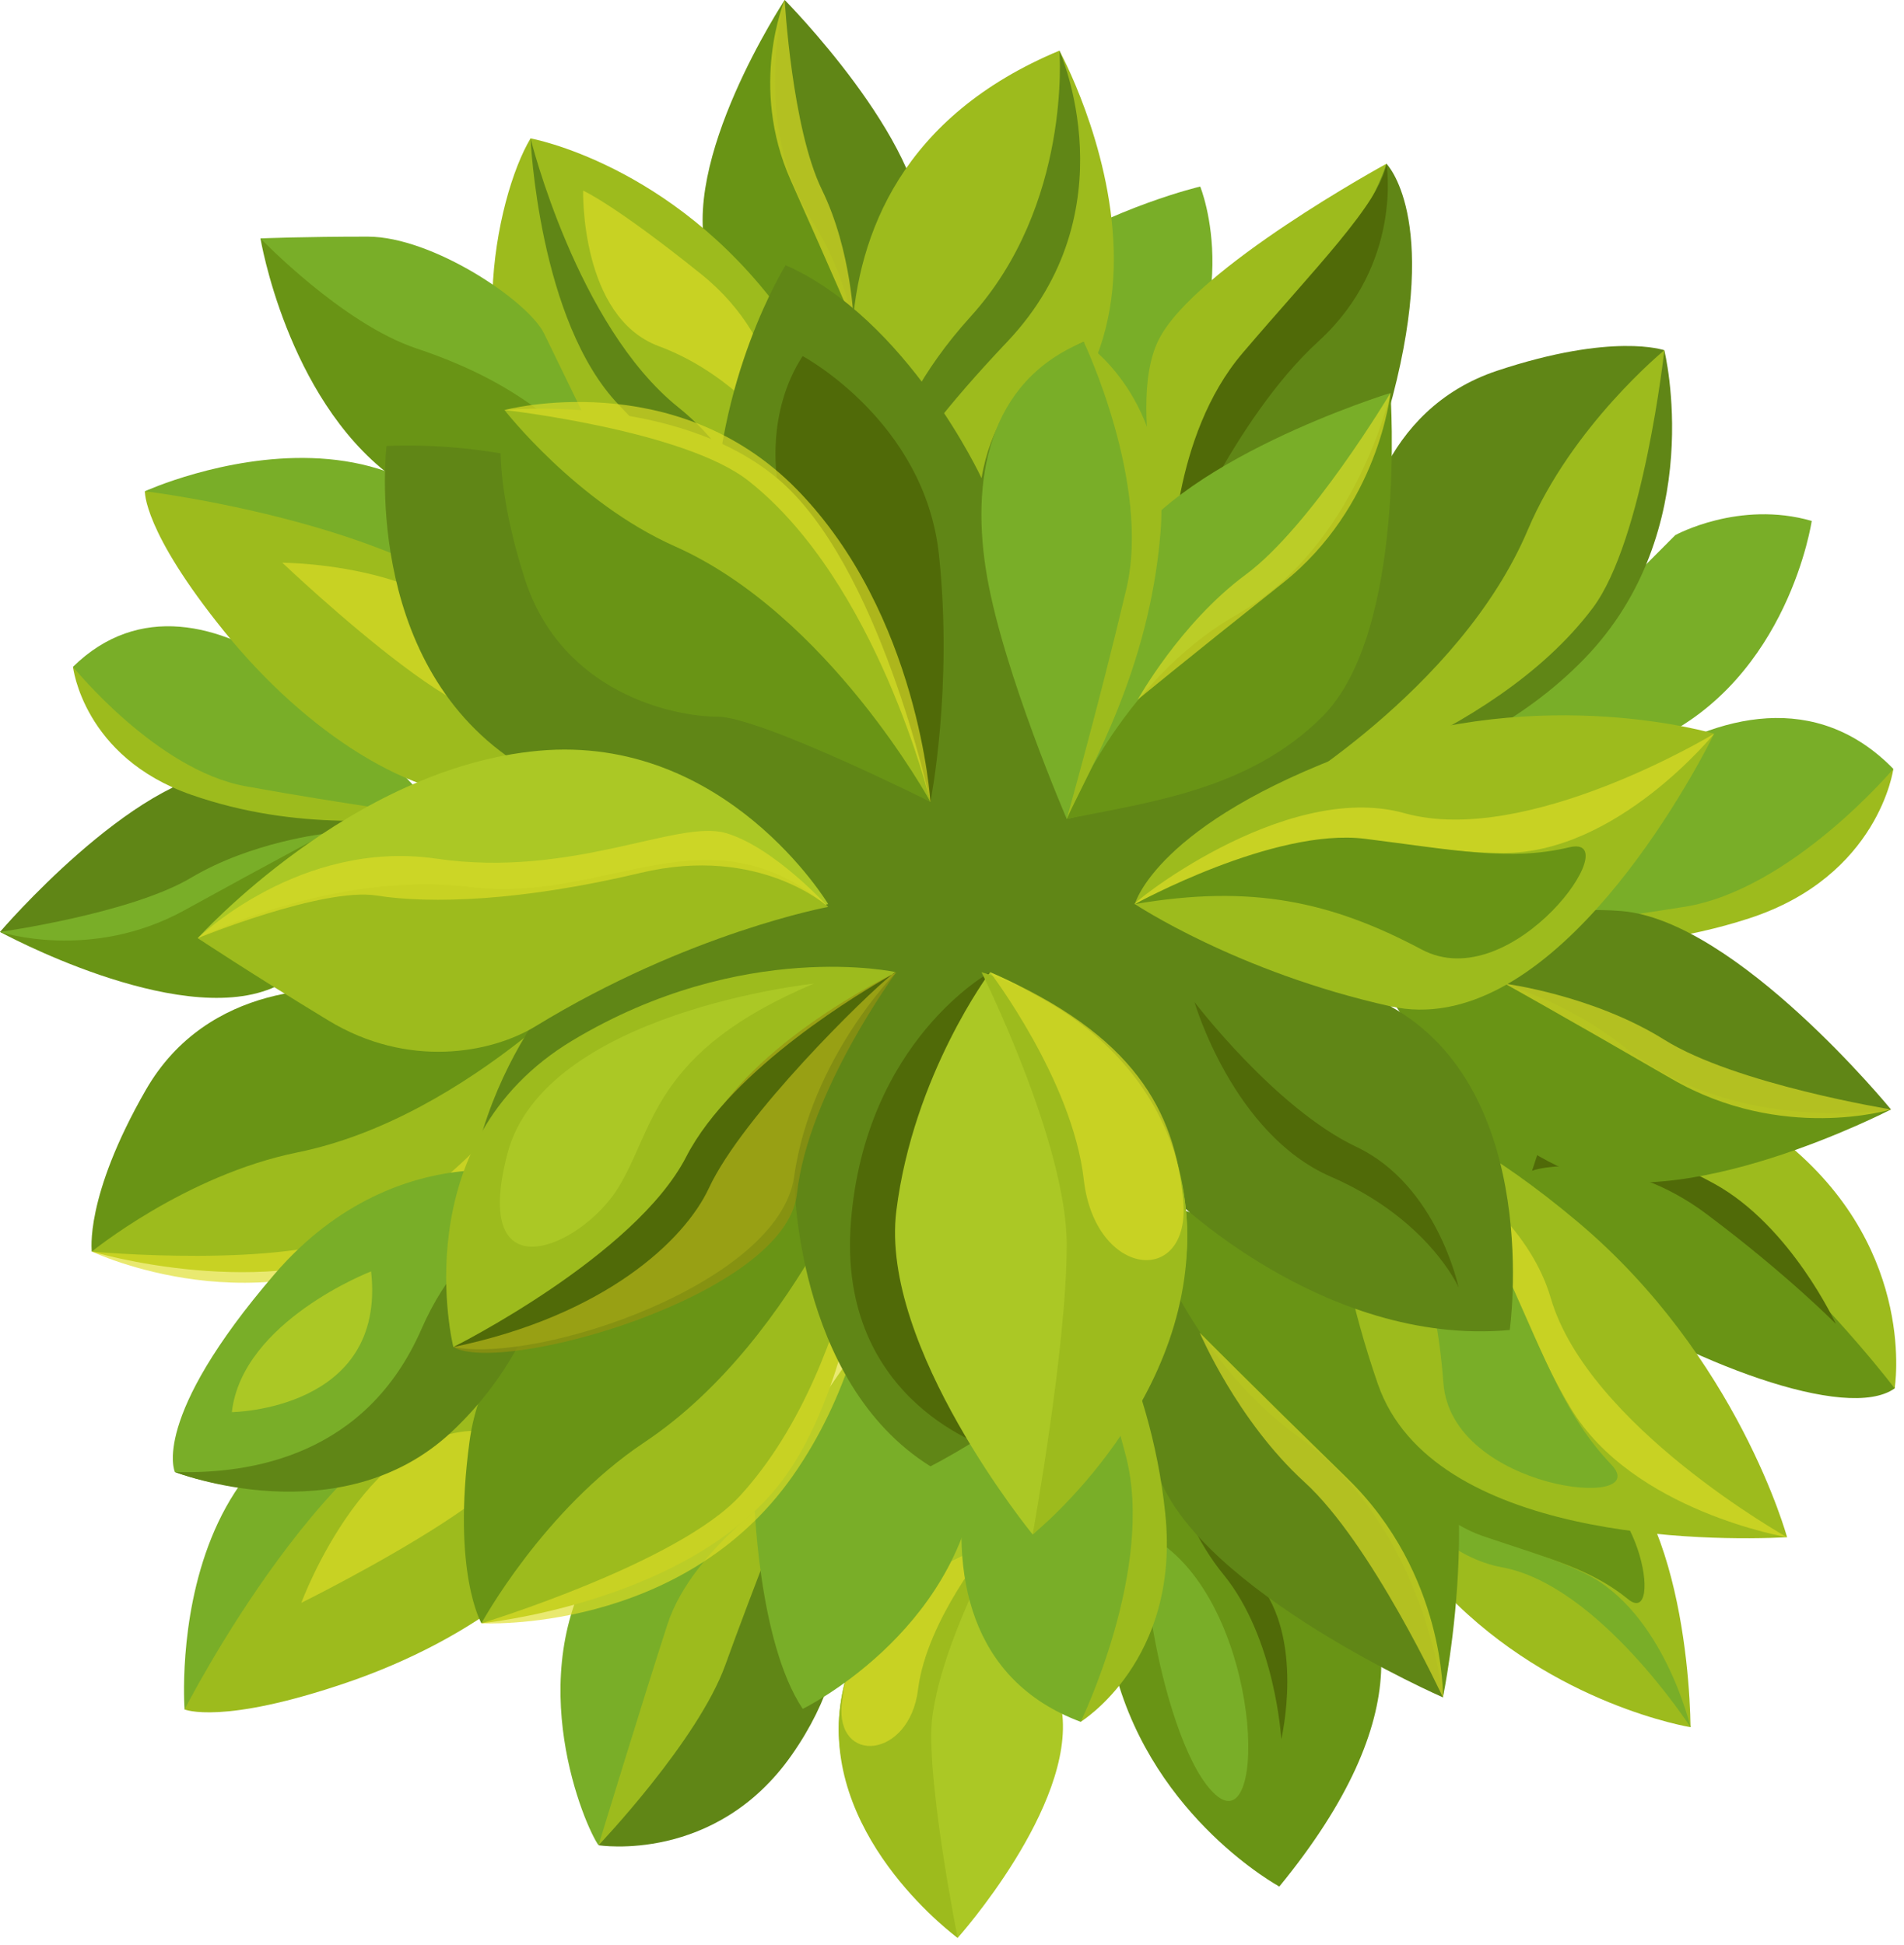 <svg width="231" height="236" viewBox="0 0 231 236" fill="none" xmlns="http://www.w3.org/2000/svg">
<path d="M58.269 169.614C19.107 164.526 22.394 207.408 22.394 207.408C48.863 207.756 97.431 174.702 58.269 169.614Z" fill="#79AE28"/>
<path d="M58.269 169.614C40.732 171.469 22.394 207.408 22.394 207.408C22.394 207.408 26.878 209.347 42.105 204.142C57.333 198.937 69.907 189.419 73.039 179.368C76.171 169.318 58.269 169.614 58.269 169.614Z" fill="#9DBB1D"/>
<path opacity="0.66" d="M59.661 173.726C44.932 171.688 36.557 194.476 36.557 194.476C36.557 194.476 74.389 175.764 59.661 173.726Z" fill="#DDDD26"/>
<path d="M87.464 32.252C91.981 42.459 104.361 53.19 104.361 53.19C104.361 53.19 111.715 39.963 111.946 28.548C112.177 17.133 95.203 0 95.203 0C95.203 0 82.947 22.044 87.464 32.252Z" fill="#608616"/>
<path d="M95.203 0C95.203 0 82.206 19.709 85.907 31.386C89.053 41.313 97.393 47.392 104.361 53.19C104.361 53.19 106.226 38.836 98.595 26.897C90.964 14.958 95.203 0 95.203 0Z" fill="#699415"/>
<path opacity="0.66" d="M95.203 0C95.203 0 90.794 10.375 95.941 21.894C101.088 33.413 103.593 39.295 103.593 39.295C103.593 39.295 103.377 30.517 99.723 23.035C96.069 15.552 95.203 0 95.203 0Z" fill="#DDDD26"/>
<path d="M188.921 173.258C174.566 169.852 163.134 171.421 163.134 171.421C163.134 171.421 161.602 179.069 175.565 193.458C188.609 206.899 205.102 209.564 205.102 209.564C205.017 202.408 203.276 176.664 188.921 173.258Z" fill="#9DBB1D"/>
<path d="M192.233 190.872C182.634 186.216 175.253 187.378 163.133 171.421C162.449 170.52 170.489 188.032 182.205 190.158C193.92 192.284 205.102 209.564 205.102 209.564C205.102 209.564 201.832 195.528 192.233 190.872Z" fill="#79AE28"/>
<path d="M189.233 179.337C179.575 179.692 172.158 177.872 163.134 171.42C163.134 171.42 171.749 183.602 179.894 186.368C188.039 189.133 193.063 190.385 197.52 194.029C201.978 197.673 198.891 178.983 189.233 179.337Z" fill="#699415"/>
<path d="M141.827 175.739C118.019 199.466 155.213 228.897 155.213 228.897C189.425 187.096 141.827 175.739 141.827 175.739Z" fill="#699415"/>
<path d="M141.827 175.739C141.827 175.739 130.584 185.391 135.34 203.05C140.096 220.71 155.212 228.896 155.212 228.896C155.212 228.896 158.024 201.185 149.755 192.309C141.487 183.433 143.055 177.133 141.827 175.739Z" fill="#699415"/>
<path d="M145.444 173.877L141.462 173.643C141.462 173.643 142.095 183.269 148.431 191.033C154.767 198.797 155.448 211.023 155.448 211.023C155.448 211.023 158.363 198.808 152.577 191.876C146.792 184.944 145.444 173.877 145.444 173.877Z" fill="#506A08"/>
<path d="M140.48 186.97C136.809 184.559 141.009 211.973 147.462 217.746C153.916 223.519 153.175 195.307 140.48 186.97Z" fill="#79AE28"/>
<path d="M84.818 203.644C76.355 217.474 72.618 223.887 72.618 223.887C72.618 223.887 86.797 226.165 96.062 212.926C105.327 199.687 102.7 187.04 96.523 179.664C96.523 179.664 93.28 189.814 84.818 203.644Z" fill="#608616"/>
<path d="M72.476 188.843C63.168 203.533 71.004 221.707 72.618 223.887C72.618 223.887 77.944 216.664 79.84 204.682C81.736 192.7 96.522 179.664 96.522 179.664C96.522 179.664 81.785 174.152 72.476 188.843Z" fill="#79AE28"/>
<path d="M80.975 197.094C77.862 206.692 72.618 223.887 72.618 223.887C72.618 223.887 84.68 211.224 87.996 202.023C91.311 192.822 96.523 179.664 96.523 179.664C96.523 179.664 84.087 187.496 80.975 197.094Z" fill="#9DBB1D"/>
<path d="M116.85 179.394C116.85 179.394 103.427 193.177 101.864 207.653C100.301 222.128 116.188 235.128 116.188 235.128C116.188 235.128 130.442 219.185 128.836 207.609C127.232 196.033 116.85 179.394 116.85 179.394Z" fill="#ABC825"/>
<path d="M101.865 207.652C100.304 223.574 116.189 235.127 116.189 235.127C116.189 235.127 112.99 219.212 112.976 210.529C112.962 201.846 120.871 187.36 120.871 187.36C120.871 187.36 103.425 191.73 101.865 207.652Z" fill="#9DBB1D"/>
<path opacity="0.66" d="M102.128 206.687C101.347 214.166 110.337 213.427 111.381 204.983C112.425 196.539 120.079 187.36 120.079 187.36C106.6 192.689 102.909 199.208 102.128 206.687Z" fill="#DDDD26"/>
<path d="M182.488 132.373C153.33 139.478 218.35 176.678 229.866 168.456C230.798 167.791 211.647 125.268 182.488 132.373Z" fill="#699415"/>
<path d="M217.233 139.108C201.845 126.14 189.326 140.447 189.326 140.447C189.326 140.447 200.605 138.288 212.066 149.121C223.527 159.954 229.865 168.456 229.865 168.456C229.865 168.456 232.62 152.076 217.233 139.108Z" fill="#9DBB1D"/>
<path d="M208.01 143.639C198.735 138.525 187.773 136.257 187.773 136.257L185.875 142.054C187.404 141.422 197.154 139.895 207.009 147.275C216.863 154.655 222.739 160.638 222.739 160.638C222.739 160.638 217.285 148.753 208.01 143.639Z" fill="#506A08"/>
<path d="M137.832 144.982C137.832 144.982 135.241 164.843 140.528 178.998C145.815 193.154 175.06 205.945 175.06 205.945C175.06 205.945 179.378 172.844 168.839 162.492C158.299 152.141 137.832 144.982 137.832 144.982Z" fill="#608616"/>
<path d="M137.832 144.982C137.832 144.982 142.543 163.551 157.759 174.513C172.975 185.475 175.06 205.946 175.06 205.946C175.06 205.946 181.428 175.357 171.177 162.798C162.461 152.121 149.234 148.714 137.832 144.982Z" fill="#699415"/>
<path d="M91.487 181.513C91.487 181.513 91.894 199.094 97.388 207.341C97.388 207.341 116.121 198.244 118.578 179.101C121.035 159.959 117.829 143.586 117.829 143.586L91.487 181.513Z" fill="#79AE28"/>
<path d="M127.921 146.636C127.921 146.636 119.528 165.666 117.338 178.307C115.148 190.948 117.679 203.897 131.109 208.911C131.109 208.911 140.426 200.255 139.836 185.426C139.245 170.597 127.921 146.636 127.921 146.636Z" fill="#79AE28"/>
<path d="M127.921 146.636C127.921 146.636 132.538 161.319 136.573 176.567C140.198 190.265 131.108 208.911 131.108 208.911C131.108 208.911 143.193 201.517 141.384 183.736C139.576 165.955 131.252 153.269 127.921 146.636Z" fill="#9DBB1D"/>
<path opacity="0.66" d="M145.559 161.701C145.559 161.701 150.109 172.394 158.256 179.816C166.403 187.238 175.06 205.947 175.06 205.947C175.06 205.947 175.42 191.032 163.466 179.373C151.512 167.714 145.559 161.701 145.559 161.701Z" fill="#DDDD26"/>
<path d="M58.412 196.956C58.412 196.956 81.985 194.664 93.763 181.053C105.541 167.442 106.57 135.509 106.57 135.509C106.57 135.509 93.606 147.238 72.064 155.782C49.758 164.629 58.412 196.956 58.412 196.956Z" fill="#9DBB1D"/>
<path d="M56.957 174.948C54.828 190.849 58.411 196.956 58.411 196.956C58.411 196.956 65.887 183.199 78.181 174.999C97.326 162.23 106.569 135.509 106.569 135.509C106.569 135.509 85.531 150.911 79.744 152.03C73.956 153.15 59.086 159.048 56.957 174.948Z" fill="#699415"/>
<path opacity="0.66" d="M89.833 181.435C82.36 189.636 58.411 196.956 58.411 196.956C58.411 196.956 82.688 198.306 96.181 179.074C109.673 159.842 106.569 135.509 106.569 135.509C106.569 135.509 104.775 165.04 89.833 181.435Z" fill="#DDDD26"/>
<path d="M106.685 63.052C106.685 63.052 125.694 69.14 138.769 53.448C151.843 37.756 145.613 22.634 145.613 22.634C145.613 22.634 104.856 32.162 106.685 63.052Z" fill="#79AE28"/>
<path d="M106.685 63.052C153.38 51.436 128.53 6.144 128.53 6.144C90.501 22 106.685 63.052 106.685 63.052Z" fill="#9DBB1D"/>
<path d="M117.767 38.403C105.481 51.97 106.685 63.052 106.685 63.052C106.685 63.052 107.09 57.402 122.179 41.491C137.268 25.58 128.53 6.144 128.53 6.144C128.53 6.144 130.052 24.836 117.767 38.403Z" fill="#608616"/>
<path d="M64.368 16.791C60.074 23.96 55.539 45.881 66.76 57.759C77.981 69.637 92.145 71.817 92.145 71.817C92.145 71.817 107.728 55.366 94.584 37.611C81.441 19.854 64.368 16.791 64.368 16.791Z" fill="#9DBB1D"/>
<path d="M82.266 49.397C69.98 39.52 64.368 16.79 64.368 16.79C64.368 16.79 65.337 39.005 75.105 49.156C84.873 59.307 90.844 66.401 92.145 71.817C92.145 71.817 94.552 59.274 82.266 49.397Z" fill="#608616"/>
<path opacity="0.66" d="M85.102 33.289C74.491 24.759 70.746 23.127 70.746 23.127C70.746 23.127 70.374 38.457 79.933 42.005C89.493 45.553 94.957 53.623 94.957 53.623C94.957 53.623 95.713 41.82 85.102 33.289Z" fill="#DDDD26"/>
<path d="M191.424 148.263C170.612 130.764 160.898 133.481 160.898 133.481C160.898 133.481 160.58 148.96 167.17 167.933C173.76 186.905 207.496 187.018 216.813 186.516C216.813 186.516 210.865 164.61 191.424 148.263Z" fill="#9DBB1D"/>
<path opacity="0.66" d="M188.133 157.461C183.605 141.921 159.624 132.641 160.899 133.482C183.473 148.371 183.073 158.378 190.572 170.859C198.071 183.34 216.814 186.516 216.814 186.516C216.814 186.516 192.661 173.001 188.133 157.461Z" fill="#DDDD26"/>
<path d="M182.857 154.685C178.035 143.993 160.898 133.481 160.898 133.481C170.646 145.035 174.129 154.833 175.122 167.826C176.115 180.819 200.882 183.348 195.473 177.681C190.062 172.013 187.678 165.377 182.857 154.685Z" fill="#79AE28"/>
<path d="M203.248 64.931L169.22 99.08C169.22 99.08 184.575 97.334 200.792 89.813C217.009 82.292 219.805 63.206 219.805 63.206C210.987 60.66 203.248 64.931 203.248 64.931Z" fill="#79AE28"/>
<path d="M198.624 93.081C188.734 99.669 175.754 113.905 175.754 113.905C175.754 113.905 200.293 114.528 213.078 109.476C225.863 104.424 229.708 93.289 229.708 93.289C220.432 83.789 208.514 86.493 198.624 93.081Z" fill="#79AE28"/>
<path d="M204.351 110.029C189.922 112.319 175.754 113.905 175.754 113.905C182.62 114.244 196.485 116.546 212.227 111.421C227.969 106.296 229.708 93.289 229.708 93.289C229.708 93.289 217.314 107.971 204.351 110.029Z" fill="#9DBB1D"/>
<path d="M196.758 110.542C182.811 109.362 165.744 116.635 165.744 116.635C165.744 116.635 177.242 133.102 189.108 139.916C200.974 146.73 229.419 134.61 229.419 134.61C229.419 134.61 210.704 111.722 196.758 110.542Z" fill="#608616"/>
<path d="M197.062 127.031C183.484 116.198 165.744 116.635 165.744 116.635C171.921 125.873 178.264 136.82 189.964 141.926C203.727 147.932 229.419 134.611 229.419 134.611C229.419 134.611 210.64 137.864 197.062 127.031Z" fill="#699415"/>
<path opacity="0.66" d="M182.586 119.351C182.586 119.351 189.436 123.159 202.822 130.908C216.207 138.658 229.42 134.61 229.42 134.61C229.42 134.61 210.57 131.563 201.915 126.15C193.26 120.737 182.586 119.351 182.586 119.351Z" fill="#DDDD26"/>
<path d="M166.816 62.042C162.768 83.122 154.338 96.948 154.338 96.948C154.338 96.948 183.217 90.487 193.565 77.415C203.913 64.343 201.92 42.496 201.92 42.496C201.92 42.496 171.008 40.215 166.816 62.042Z" fill="#9DBB1D"/>
<path d="M181.643 44.98C167.542 49.668 164.748 64.219 164.731 69.68C164.714 75.14 154.338 96.948 154.338 96.948C154.338 96.948 177.054 83.915 185.361 64.285C190.696 51.679 201.92 42.496 201.92 42.496C201.92 42.496 195.743 40.293 181.643 44.98Z" fill="#608616"/>
<path d="M193.233 73.774C180.899 90.207 154.338 96.948 154.338 96.948C154.338 96.948 177.017 95.563 192.183 79.959C207.349 64.354 201.921 42.496 201.921 42.496C201.921 42.496 199.402 65.554 193.233 73.774Z" fill="#608616"/>
<path d="M27.814 93.497C16.104 94.23 0 113.07 0 113.07C0 113.07 23.617 123.748 33.687 118.255C43.756 112.761 53.694 99.171 53.694 99.171C53.694 99.171 39.524 92.763 27.814 93.497Z" fill="#608616"/>
<path d="M27.258 107.31C15.68 116.14 0.001 113.069 0.001 113.069C0.001 113.069 21.29 124.704 32.934 119.922C42.833 115.857 48.349 106.799 53.695 99.17C53.695 99.17 38.836 98.48 27.258 107.31Z" fill="#699415"/>
<path d="M34.909 81.3C26.741 75.598 16.802 73.113 8.854 80.905C8.854 80.905 11.872 90.307 22.495 94.775C33.117 99.243 53.694 99.17 53.694 99.17C53.694 99.17 43.077 87.002 34.909 81.3Z" fill="#79AE28"/>
<path d="M8.855 80.905C8.855 80.905 10.075 91.838 23.174 96.421C36.273 101.004 47.935 99.328 53.695 99.17C53.695 99.17 41.85 97.582 29.799 95.398C18.973 93.437 8.855 80.905 8.855 80.905Z" fill="#9DBB1D"/>
<path d="M0.001 113.069C0.001 113.069 11 116.703 22.36 110.453C33.719 104.203 39.53 101.138 39.53 101.138C39.53 101.138 30.559 102.105 23.207 106.483C15.854 110.861 0.001 113.069 0.001 113.069Z" fill="#79AE28"/>
<path d="M37.601 120.979C15.108 120.737 11.141 151.856 11.141 151.856C11.141 151.856 32.407 158.235 47.457 150.607C62.507 142.979 74.735 115.639 74.735 115.639C74.735 115.639 59.323 121.213 37.601 120.979Z" fill="#9DBB1D"/>
<path d="M45.596 120.45C40.177 119.367 25.182 119.205 17.691 132.245C10.2 145.285 11.14 151.855 11.14 151.855C11.14 151.855 22.509 142.573 36.087 139.823C57.23 135.54 74.734 115.638 74.734 115.638C74.734 115.638 51.015 121.534 45.596 120.45Z" fill="#699415"/>
<path opacity="0.66" d="M43.912 149.543C34.517 154.005 11.141 151.856 11.141 151.856C11.141 151.856 31.725 161.645 50.258 149.749C68.791 137.853 74.735 115.639 74.735 115.639C74.735 115.639 62.695 140.623 43.912 149.543Z" fill="#DDDD26"/>
<path d="M57.34 39.573C52.828 33.318 52.364 30.013 31.602 28.926C31.602 28.926 34.775 48.13 47.329 57.672C59.883 67.214 74.884 59.329 74.884 59.329C74.884 59.329 63.264 47.787 57.34 39.573Z" fill="#699415"/>
<path d="M44.627 28.712C36.783 28.708 31.602 28.926 31.602 28.926C31.602 28.926 41.523 39.277 50.537 42.281C64.187 46.831 69.647 53.201 75.013 59.122C75.013 59.122 72.66 54.08 66.008 40.461C64.074 36.505 52.471 28.716 44.627 28.712Z" fill="#79AE28"/>
<path d="M33.336 154.56C18.18 172.171 21.219 178.602 21.219 178.602C21.219 178.602 60.237 193.744 68 144.519C68.364 142.218 48.491 136.948 33.336 154.56Z" fill="#79AE28"/>
<path d="M51.128 161.271C44.422 176.611 30.51 178.876 21.22 178.602C21.22 178.602 41.275 186.442 54.831 173.694C68.386 160.946 68.002 144.519 68.002 144.519C67.381 146.175 57.151 147.494 51.128 161.271Z" fill="#608616"/>
<path d="M28.127 171.338C28.127 171.338 46.898 171.117 45.024 154.259C45.024 154.259 29.4 160.274 28.127 171.338Z" fill="#ABC825"/>
<path d="M17.579 59.604C26.182 84.078 72.971 117.625 64.451 79.874C55.93 42.124 17.579 59.604 17.579 59.604Z" fill="#79AE28"/>
<path d="M17.579 59.604C17.579 59.604 17.306 64.383 27.229 76.641C37.152 88.898 50.149 97.261 60.454 96.754C70.758 96.247 64.451 79.875 64.451 79.875C56.832 64.363 17.579 59.604 17.579 59.604Z" fill="#9DBB1D"/>
<path opacity="0.66" d="M34.253 68.277C34.253 68.277 64.226 96.781 61.136 82.542C58.046 68.301 34.253 68.277 34.253 68.277Z" fill="#DDDD26"/>
<path d="M140.593 41.185C136.192 49.848 142.755 70.559 142.755 70.559C142.755 70.559 161.937 66.497 166.472 53.133C169.594 43.932 172.744 27.179 168.21 19.868C168.21 19.868 144.994 32.522 140.593 41.185Z" fill="#9DBB1D"/>
<path d="M154.381 39.299C143.003 49.922 142.755 70.559 142.755 70.559C142.755 70.559 163.284 69.839 168.971 48.062C174.657 26.285 168.211 19.869 168.211 19.869C168.211 19.869 165.759 28.676 154.381 39.299Z" fill="#608616"/>
<path d="M150.737 42.86C142.137 52.961 142.231 68.762 142.231 68.762C142.231 68.762 149.647 50.83 159.957 41.415C170.267 31.999 168.212 19.868 168.212 19.868C167.456 24.607 159.336 32.759 150.737 42.86Z" fill="#506A08"/>
<path d="M154.224 97.291C154.224 97.291 168.694 84.888 164.56 51.815C164.56 51.815 150.09 53.882 139.755 66.285C139.755 66.285 139.755 51.815 131.487 41.48C131.487 41.48 121.152 45.614 119.085 58.017C119.085 58.017 110.127 38.724 95.313 32.178C95.313 32.178 86.7 45.959 86.7 64.563C86.7 64.563 69.648 53.203 46.898 54.113C46.898 54.113 43.764 79.931 62.368 92.334C62.368 92.334 39.846 99.36 24.687 113.83C24.687 113.83 40.535 122.098 69.474 117.964C69.474 117.964 52.937 134.501 57.071 159.306C57.071 159.306 86.011 159.306 96.346 142.769C96.346 142.769 96.346 167.574 112.883 177.91C112.883 177.91 141.822 163.44 141.822 144.836C141.822 144.836 160.426 163.44 183.164 161.373C183.164 161.373 187.298 132.433 168.694 122.098C168.694 122.098 195.566 120.031 201.768 93.159C201.767 93.157 172.828 86.955 154.224 97.291Z" fill="#608616"/>
<path d="M69.473 126.231C48.802 138.634 55.003 163.439 55.003 163.439C65.339 165.506 94.496 155.71 96.345 142.768C98.412 128.298 108.748 117.963 108.748 117.963C108.748 117.963 90.144 113.828 69.473 126.231Z" fill="#9DBB1D"/>
<path d="M65.338 91.09C42.6 93.157 23.996 113.828 23.996 113.828C50.352 128.04 53.452 124.422 63.788 120.288C77.359 114.86 100.479 109.694 100.479 109.694C100.479 109.694 88.077 89.023 65.338 91.09Z" fill="#ABC825"/>
<path d="M135.62 68.352C129.419 80.755 129.419 99.358 129.419 99.358C129.419 99.358 148.023 95.224 158.358 86.955C168.694 78.687 168.694 47.68 168.694 47.68C168.694 47.68 141.821 55.949 135.62 68.352Z" fill="#79AE28"/>
<path d="M164.56 91.09C140.219 99.941 137.688 109.694 137.688 109.694C137.688 109.694 150.09 117.962 168.694 122.097C187.298 126.231 203.836 97.292 207.97 89.023C207.97 89.023 187.299 82.821 164.56 91.09Z" fill="#9DBB1D"/>
<path d="M150.09 74.553C135.62 82.821 129.419 99.358 129.419 99.358C139.754 97.291 151.639 95.743 160.426 86.955C170.762 76.62 168.694 47.68 168.694 47.68C168.694 47.68 164.559 66.285 150.09 74.553Z" fill="#699415"/>
<path d="M103.235 148.28C101.512 170.329 120.461 175.841 120.461 175.841L120.116 117.962C120.116 117.962 104.958 126.231 103.235 148.28Z" fill="#506A08"/>
<path d="M57.07 107.627C40.533 105.56 23.996 113.828 23.996 113.828C23.996 113.828 30.197 117.962 39.844 123.819C49.49 129.676 59.589 127.811 64.994 124.508C83.598 113.139 100.479 110.038 100.479 110.038C86.01 97.636 73.607 109.694 57.07 107.627Z" fill="#9DBB1D"/>
<path opacity="0.66" d="M84.631 139.667C80.152 152.07 55.002 163.439 55.002 163.439C60.859 166.884 95.311 157.238 96.689 144.835C98.067 132.432 108.747 117.963 108.747 117.963C108.747 117.963 89.11 127.264 84.631 139.667Z" fill="#959110"/>
<path d="M97.379 43.202C92.9 50.092 94.279 58.016 94.279 58.016L112.883 97.291C112.883 97.291 115.639 83.51 113.917 67.318C112.193 51.126 97.379 43.202 97.379 43.202Z" fill="#506A08"/>
<path d="M131.486 41.479C119.772 46.302 117.705 58.361 119.772 70.074C121.839 81.788 129.419 99.358 129.419 99.358C129.419 99.358 139.066 76.964 139.41 63.184C139.754 49.403 131.486 41.479 131.486 41.479Z" fill="#79AE28"/>
<path d="M131.486 41.479C131.486 41.479 139.671 58.685 136.654 71.452C133.295 85.664 129.419 99.358 129.419 99.358C132.261 93.157 139.41 81.271 140.788 64.734C142.166 48.197 131.486 41.479 131.486 41.479Z" fill="#9DBB1D"/>
<path opacity="0.66" d="M151.123 69.73C143.199 75.587 138.031 84.889 138.031 84.889C138.031 84.889 143.888 80.066 155.602 70.764C167.316 61.462 168.694 47.681 168.694 47.681C168.694 47.681 159.047 63.873 151.123 69.73Z" fill="#DDDD26"/>
<path opacity="0.66" d="M170.416 98.669C155.602 94.535 136.383 110.355 137.687 109.693C160.77 97.979 168.694 103.492 182.474 103.492C196.255 103.492 207.968 89.022 207.968 89.022C207.968 89.022 185.231 102.803 170.416 98.669Z" fill="#DDDD26"/>
<path opacity="0.66" d="M88.077 101.081C82.22 99.358 69.473 106.593 52.936 104.182C36.399 101.77 23.997 113.828 23.997 113.828C23.997 113.828 39.156 107.627 45.701 108.66C52.247 109.694 63.271 109.349 77.741 105.904C92.211 102.459 100.479 110.038 100.479 110.038C100.479 110.038 93.933 102.803 88.077 101.081Z" fill="#DDDD26"/>
<path d="M190.398 102.803C183.163 104.526 176.618 103.147 165.594 101.77C154.569 100.392 137.688 109.694 137.688 109.694C151.812 107.282 161.459 109.349 172.483 115.206C183.508 121.063 197.633 101.081 190.398 102.803Z" fill="#699415"/>
<path d="M61.549 140.011C57.07 157.237 70.506 151.38 74.985 144.145C79.464 136.91 79.119 127.608 98.757 119.34C98.757 119.34 66.027 122.786 61.549 140.011Z" fill="#ABC825"/>
<path d="M83.253 140.356C77.052 152.414 55.003 163.439 55.003 163.439C73.263 159.649 83.017 150.578 86.01 144.146C90.086 135.386 105.135 120.682 108.196 118.267C105.019 120.047 88.836 129.502 83.253 140.356Z" fill="#506A08"/>
<path d="M108.196 118.267C108.548 118.07 108.748 117.962 108.748 117.962C108.784 117.844 108.578 117.965 108.196 118.267Z" fill="#506A08"/>
<path d="M120.117 117.962C120.117 117.962 110.815 130.365 108.748 146.902C106.681 163.439 125.285 186.177 125.285 186.177C125.285 186.177 145.956 167.573 143.889 146.902C141.821 126.231 120.117 117.962 120.117 117.962Z" fill="#ABC825"/>
<path d="M119.083 117.962C119.083 117.962 129.418 138.633 129.418 151.036C129.418 163.439 125.284 186.177 125.284 186.177C125.284 186.177 145.955 169.64 143.888 146.902C141.821 124.163 119.083 117.962 119.083 117.962Z" fill="#9DBB1D"/>
<path opacity="0.66" d="M120.117 117.962C120.117 117.962 130.108 131.054 131.486 143.112C132.864 155.17 144.578 156.204 143.544 145.523C142.51 134.844 137.687 125.542 120.117 117.962Z" fill="#DDDD26"/>
<path d="M164.559 139.15C154.74 134.499 144.921 121.58 144.921 121.58C144.921 121.58 149.572 137.6 161.458 142.768C173.344 147.936 176.961 156.204 176.961 156.204C176.961 156.204 174.378 143.801 164.559 139.15Z" fill="#506A08"/>
<path d="M94.278 58.016C81.875 47.68 61.204 49.748 61.204 49.748C61.204 49.748 59.137 80.755 79.808 84.889C99.771 88.882 112.882 97.292 112.882 97.292C112.882 97.292 106.681 68.352 94.278 58.016Z" fill="#9DBB1D"/>
<path d="M81.875 66.285C69.928 60.975 61.204 49.748 61.204 49.748C61.204 49.748 59.137 55.949 63.616 70.075C68.095 84.2 81.875 86.956 87.043 86.956C92.211 86.956 112.882 97.292 112.882 97.292C112.882 97.292 100.479 74.553 81.875 66.285Z" fill="#699415"/>
<path opacity="0.66" d="M61.204 49.748C61.204 49.748 83.035 52.2 90.833 58.361C106.422 70.677 112.882 97.291 112.882 97.291C112.882 97.291 111.504 74.553 96.69 59.394C81.875 44.235 61.204 49.748 61.204 49.748Z" fill="#DDDD26"/>
</svg>
